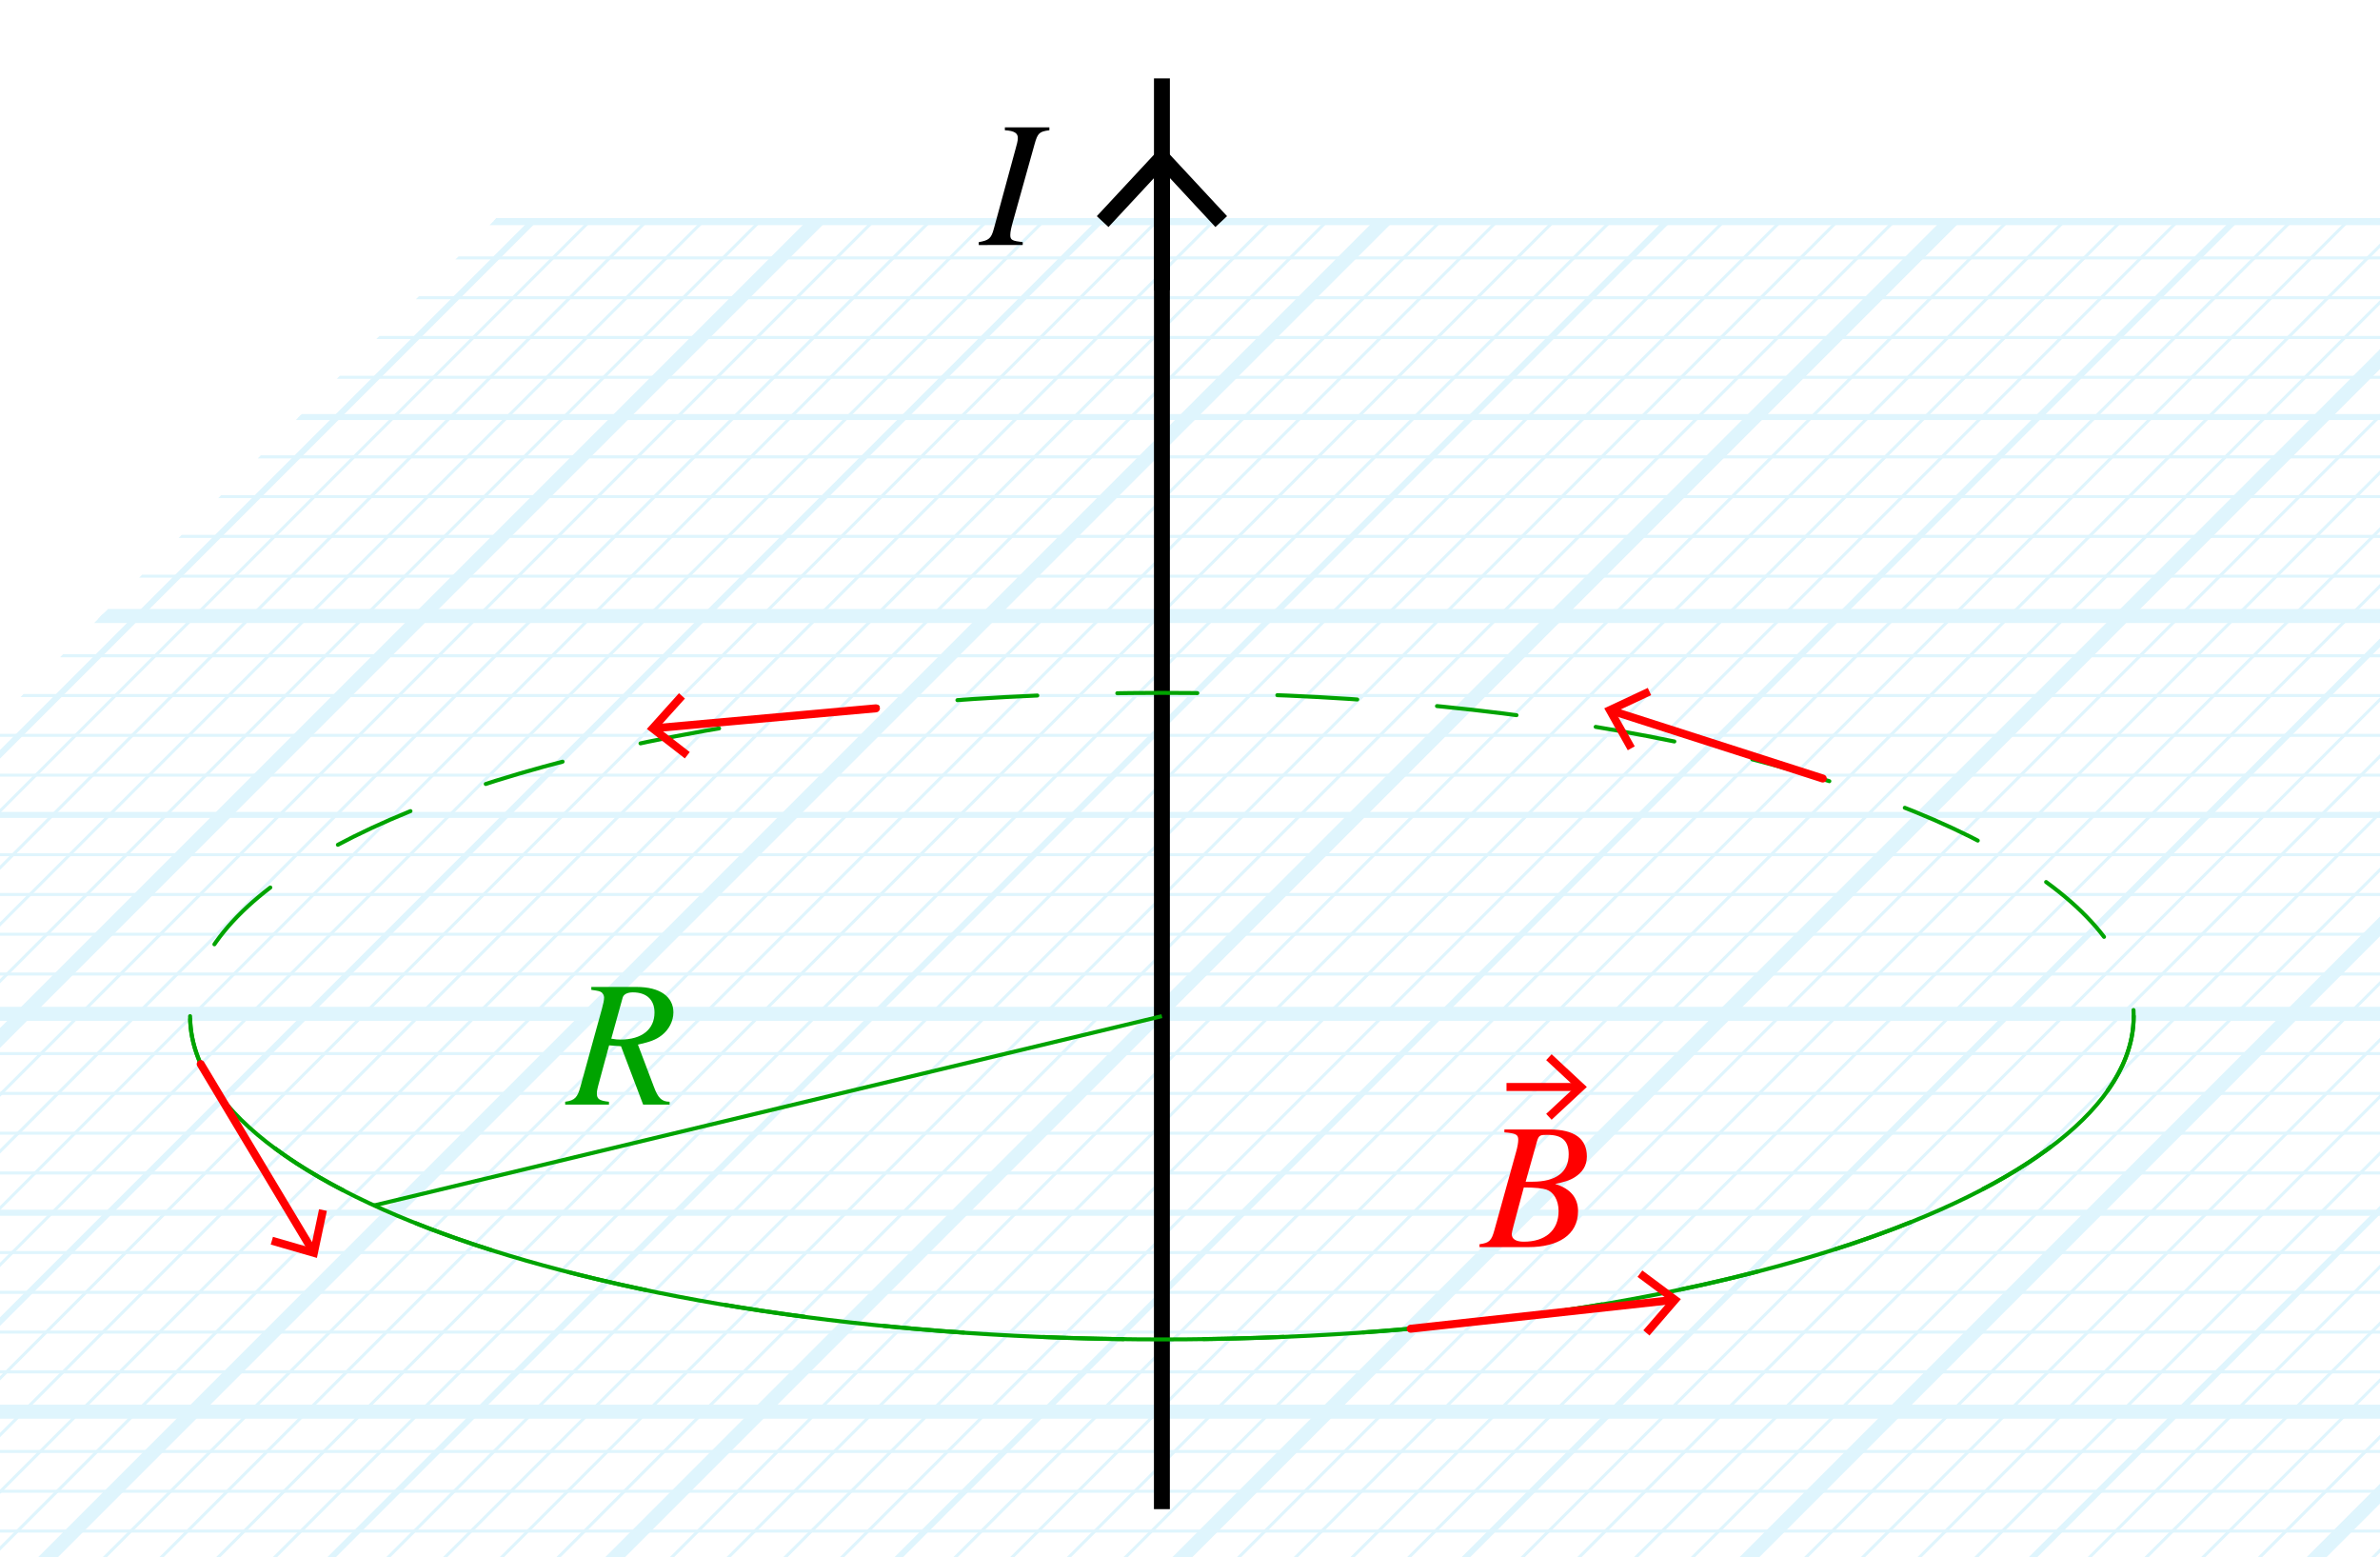<?xml version="1.0" encoding="utf-8"?>
<!-- Generator: Adobe Illustrator 26.0.1, SVG Export Plug-In . SVG Version: 6.00 Build 0)  -->
<svg version="1.1" xmlns="http://www.w3.org/2000/svg" xmlns:xlink="http://www.w3.org/1999/xlink" x="0px" y="0px"
	 viewBox="0 0 118.957 77.798" enable-background="new 0 0 118.957 77.798" xml:space="preserve">
<g id="Graph_paper_slanted" opacity="0.5">
	<g id="Clipped_grid_00000003068028900943026870000011536296927355263674_">
		<defs>
			<polygon id="SVGID_1_" points="84.92,112.674 -76.362,112.674 24.817,10.899 186.098,10.899 			"/>
		</defs>
		<clipPath id="SVGID_00000057838530364020223290000006059912742040496552_">
			<use xlink:href="#SVGID_1_"  overflow="visible"/>
		</clipPath>
		
			<g id="Grid_00000142891597197125820610000009767860333217090727_" opacity="0.25" clip-path="url(#SVGID_00000057838530364020223290000006059912742040496552_)">
			<g id="Horizontal_1_mm_00000151508609497893311650000018408800186222605470_">
				
					<line fill="none" stroke="#00ABEB" stroke-width="0.15" stroke-miterlimit="10" x1="2.087" y1="-6.993" x2="228.928" y2="-6.993"/>
				
					<line fill="none" stroke="#00ABEB" stroke-width="0.15" stroke-miterlimit="10" x1="4.075" y1="-8.981" x2="230.916" y2="-8.981"/>
				
					<line fill="none" stroke="#00ABEB" stroke-width="0.15" stroke-miterlimit="10" x1="-115.201" y1="110.295" x2="111.639" y2="110.295"/>
				
					<line fill="none" stroke="#00ABEB" stroke-width="0.15" stroke-miterlimit="10" x1="-113.213" y1="108.307" x2="113.628" y2="108.307"/>
				
					<line fill="none" stroke="#00ABEB" stroke-width="0.15" stroke-miterlimit="10" x1="-111.226" y1="106.32" x2="115.615" y2="106.32"/>
				
					<line fill="none" stroke="#00ABEB" stroke-width="0.15" stroke-miterlimit="10" x1="-109.238" y1="104.332" x2="117.603" y2="104.332"/>
				
					<line fill="none" stroke="#00ABEB" stroke-width="0.15" stroke-miterlimit="10" x1="-107.249" y1="102.343" x2="119.591" y2="102.343"/>
				
					<line fill="none" stroke="#00ABEB" stroke-width="0.15" stroke-miterlimit="10" x1="-105.262" y1="100.356" x2="121.579" y2="100.356"/>
				
					<line fill="none" stroke="#00ABEB" stroke-width="0.15" stroke-miterlimit="10" x1="-103.274" y1="98.368" x2="123.567" y2="98.368"/>
				
					<line fill="none" stroke="#00ABEB" stroke-width="0.15" stroke-miterlimit="10" x1="-101.286" y1="96.38" x2="125.554" y2="96.38"/>
				
					<line fill="none" stroke="#00ABEB" stroke-width="0.15" stroke-miterlimit="10" x1="-99.298" y1="94.392" x2="127.543" y2="94.392"/>
				
					<line fill="none" stroke="#00ABEB" stroke-width="0.15" stroke-miterlimit="10" x1="-97.31" y1="92.404" x2="129.531" y2="92.404"/>
				
					<line fill="none" stroke="#00ABEB" stroke-width="0.15" stroke-miterlimit="10" x1="-95.322" y1="90.416" x2="131.519" y2="90.416"/>
				
					<line fill="none" stroke="#00ABEB" stroke-width="0.15" stroke-miterlimit="10" x1="-93.334" y1="88.428" x2="133.507" y2="88.428"/>
				
					<line fill="none" stroke="#00ABEB" stroke-width="0.15" stroke-miterlimit="10" x1="-91.346" y1="86.44" x2="135.495" y2="86.44"/>
				
					<line fill="none" stroke="#00ABEB" stroke-width="0.15" stroke-miterlimit="10" x1="-89.358" y1="84.452" x2="137.482" y2="84.452"/>
				
					<line fill="none" stroke="#00ABEB" stroke-width="0.15" stroke-miterlimit="10" x1="-87.37" y1="82.464" x2="139.471" y2="82.464"/>
				
					<line fill="none" stroke="#00ABEB" stroke-width="0.15" stroke-miterlimit="10" x1="-85.382" y1="80.476" x2="141.459" y2="80.476"/>
				
					<line fill="none" stroke="#00ABEB" stroke-width="0.15" stroke-miterlimit="10" x1="-83.395" y1="78.489" x2="143.446" y2="78.489"/>
				
					<line fill="none" stroke="#00ABEB" stroke-width="0.15" stroke-miterlimit="10" x1="-81.406" y1="76.501" x2="145.434" y2="76.501"/>
				
					<line fill="none" stroke="#00ABEB" stroke-width="0.15" stroke-miterlimit="10" x1="-79.418" y1="74.512" x2="147.423" y2="74.512"/>
				
					<line fill="none" stroke="#00ABEB" stroke-width="0.15" stroke-miterlimit="10" x1="-77.431" y1="72.525" x2="149.41" y2="72.525"/>
				
					<line fill="none" stroke="#00ABEB" stroke-width="0.15" stroke-miterlimit="10" x1="-75.443" y1="70.537" x2="151.398" y2="70.537"/>
				
					<line fill="none" stroke="#00ABEB" stroke-width="0.15" stroke-miterlimit="10" x1="-73.454" y1="68.548" x2="153.387" y2="68.548"/>
				
					<line fill="none" stroke="#00ABEB" stroke-width="0.15" stroke-miterlimit="10" x1="-71.467" y1="66.561" x2="155.374" y2="66.561"/>
				
					<line fill="none" stroke="#00ABEB" stroke-width="0.15" stroke-miterlimit="10" x1="-69.478" y1="64.573" x2="157.362" y2="64.573"/>
				
					<line fill="none" stroke="#00ABEB" stroke-width="0.15" stroke-miterlimit="10" x1="-67.491" y1="62.585" x2="159.35" y2="62.585"/>
				
					<line fill="none" stroke="#00ABEB" stroke-width="0.15" stroke-miterlimit="10" x1="-65.503" y1="60.597" x2="161.338" y2="60.597"/>
				
					<line fill="none" stroke="#00ABEB" stroke-width="0.15" stroke-miterlimit="10" x1="-63.515" y1="58.609" x2="163.326" y2="58.609"/>
				
					<line fill="none" stroke="#00ABEB" stroke-width="0.15" stroke-miterlimit="10" x1="-61.527" y1="56.621" x2="165.314" y2="56.621"/>
				
					<line fill="none" stroke="#00ABEB" stroke-width="0.15" stroke-miterlimit="10" x1="-59.539" y1="54.633" x2="167.302" y2="54.633"/>
				
					<line fill="none" stroke="#00ABEB" stroke-width="0.15" stroke-miterlimit="10" x1="-57.551" y1="52.645" x2="169.29" y2="52.645"/>
				
					<line fill="none" stroke="#00ABEB" stroke-width="0.15" stroke-miterlimit="10" x1="-55.563" y1="50.658" x2="171.278" y2="50.658"/>
				
					<line fill="none" stroke="#00ABEB" stroke-width="0.15" stroke-miterlimit="10" x1="-53.575" y1="48.669" x2="173.266" y2="48.669"/>
				
					<line fill="none" stroke="#00ABEB" stroke-width="0.15" stroke-miterlimit="10" x1="-51.587" y1="46.681" x2="175.254" y2="46.681"/>
				
					<line fill="none" stroke="#00ABEB" stroke-width="0.15" stroke-miterlimit="10" x1="-49.6" y1="44.694" x2="177.241" y2="44.694"/>
				
					<line fill="none" stroke="#00ABEB" stroke-width="0.15" stroke-miterlimit="10" x1="-47.611" y1="42.706" x2="179.23" y2="42.706"/>
				
					<line fill="none" stroke="#00ABEB" stroke-width="0.15" stroke-miterlimit="10" x1="-45.623" y1="40.718" x2="181.218" y2="40.718"/>
				
					<line fill="none" stroke="#00ABEB" stroke-width="0.15" stroke-miterlimit="10" x1="-43.636" y1="38.73" x2="183.205" y2="38.73"/>
				
					<line fill="none" stroke="#00ABEB" stroke-width="0.15" stroke-miterlimit="10" x1="-41.648" y1="36.742" x2="185.193" y2="36.742"/>
				
					<line fill="none" stroke="#00ABEB" stroke-width="0.15" stroke-miterlimit="10" x1="-39.659" y1="34.754" x2="187.181" y2="34.754"/>
				
					<line fill="none" stroke="#00ABEB" stroke-width="0.15" stroke-miterlimit="10" x1="-37.672" y1="32.766" x2="189.169" y2="32.766"/>
				
					<line fill="none" stroke="#00ABEB" stroke-width="0.15" stroke-miterlimit="10" x1="-35.683" y1="30.778" x2="191.157" y2="30.778"/>
				
					<line fill="none" stroke="#00ABEB" stroke-width="0.15" stroke-miterlimit="10" x1="-33.696" y1="28.79" x2="193.145" y2="28.79"/>
				
					<line fill="none" stroke="#00ABEB" stroke-width="0.15" stroke-miterlimit="10" x1="-31.708" y1="26.802" x2="195.133" y2="26.802"/>
				
					<line fill="none" stroke="#00ABEB" stroke-width="0.15" stroke-miterlimit="10" x1="-29.72" y1="24.814" x2="197.121" y2="24.814"/>
				
					<line fill="none" stroke="#00ABEB" stroke-width="0.15" stroke-miterlimit="10" x1="-27.732" y1="22.827" x2="199.109" y2="22.827"/>
				
					<line fill="none" stroke="#00ABEB" stroke-width="0.15" stroke-miterlimit="10" x1="-25.744" y1="20.838" x2="201.097" y2="20.838"/>
				
					<line fill="none" stroke="#00ABEB" stroke-width="0.15" stroke-miterlimit="10" x1="-23.756" y1="18.85" x2="203.085" y2="18.85"/>
				
					<line fill="none" stroke="#00ABEB" stroke-width="0.15" stroke-miterlimit="10" x1="-21.768" y1="16.863" x2="205.073" y2="16.863"/>
				
					<line fill="none" stroke="#00ABEB" stroke-width="0.15" stroke-miterlimit="10" x1="-19.78" y1="14.875" x2="207.061" y2="14.875"/>
				
					<line fill="none" stroke="#00ABEB" stroke-width="0.15" stroke-miterlimit="10" x1="-17.792" y1="12.886" x2="209.049" y2="12.886"/>
				
					<line fill="none" stroke="#00ABEB" stroke-width="0.15" stroke-miterlimit="10" x1="-15.804" y1="10.899" x2="211.036" y2="10.899"/>
				
					<line fill="none" stroke="#00ABEB" stroke-width="0.15" stroke-miterlimit="10" x1="-13.816" y1="8.911" x2="213.025" y2="8.911"/>
				
					<line fill="none" stroke="#00ABEB" stroke-width="0.15" stroke-miterlimit="10" x1="-11.828" y1="6.923" x2="215.013" y2="6.923"/>
				<line fill="none" stroke="#00ABEB" stroke-width="0.15" stroke-miterlimit="10" x1="-9.841" y1="4.935" x2="217" y2="4.935"/>
				
					<line fill="none" stroke="#00ABEB" stroke-width="0.15" stroke-miterlimit="10" x1="-7.852" y1="2.947" x2="218.989" y2="2.947"/>
				
					<line fill="none" stroke="#00ABEB" stroke-width="0.15" stroke-miterlimit="10" x1="-5.865" y1="0.959" x2="220.976" y2="0.959"/>
				
					<line fill="none" stroke="#00ABEB" stroke-width="0.15" stroke-miterlimit="10" x1="-3.876" y1="-1.029" x2="222.964" y2="-1.029"/>
				
					<line fill="none" stroke="#00ABEB" stroke-width="0.15" stroke-miterlimit="10" x1="-1.888" y1="-3.017" x2="224.952" y2="-3.017"/>
				
					<line fill="none" stroke="#00ABEB" stroke-width="0.15" stroke-miterlimit="10" x1="0.099" y1="-5.005" x2="226.94" y2="-5.005"/>
			</g>
			<g id="Vertical_1_mm_00000181073523592228201180000012361058669048395659_">
				<g>
					
						<line fill="none" stroke="#00ABEB" stroke-width="0.15" stroke-miterlimit="10" x1="-115.117" y1="110.286" x2="4.203" y2="-9.034"/>
				</g>
				
					<line fill="none" stroke="#00ABEB" stroke-width="0.15" stroke-miterlimit="10" x1="-112.283" y1="110.286" x2="7.037" y2="-9.034"/>
				
					<line fill="none" stroke="#00ABEB" stroke-width="0.15" stroke-miterlimit="10" x1="-109.448" y1="110.286" x2="9.872" y2="-9.034"/>
				
					<line fill="none" stroke="#00ABEB" stroke-width="0.15" stroke-miterlimit="10" x1="-106.613" y1="110.286" x2="12.707" y2="-9.034"/>
				
					<line fill="none" stroke="#00ABEB" stroke-width="0.15" stroke-miterlimit="10" x1="-103.779" y1="110.286" x2="15.541" y2="-9.034"/>
				
					<line fill="none" stroke="#00ABEB" stroke-width="0.15" stroke-miterlimit="10" x1="-100.944" y1="110.286" x2="18.376" y2="-9.034"/>
				
					<line fill="none" stroke="#00ABEB" stroke-width="0.15" stroke-miterlimit="10" x1="-98.109" y1="110.286" x2="21.211" y2="-9.034"/>
				
					<line fill="none" stroke="#00ABEB" stroke-width="0.15" stroke-miterlimit="10" x1="-95.275" y1="110.286" x2="24.045" y2="-9.034"/>
				
					<line fill="none" stroke="#00ABEB" stroke-width="0.15" stroke-miterlimit="10" x1="-92.439" y1="110.286" x2="26.881" y2="-9.034"/>
				
					<line fill="none" stroke="#00ABEB" stroke-width="0.15" stroke-miterlimit="10" x1="-89.605" y1="110.286" x2="29.715" y2="-9.034"/>
				
					<line fill="none" stroke="#00ABEB" stroke-width="0.15" stroke-miterlimit="10" x1="-86.77" y1="110.286" x2="32.55" y2="-9.034"/>
				
					<line fill="none" stroke="#00ABEB" stroke-width="0.15" stroke-miterlimit="10" x1="-83.935" y1="110.286" x2="35.385" y2="-9.034"/>
				
					<line fill="none" stroke="#00ABEB" stroke-width="0.15" stroke-miterlimit="10" x1="-81.101" y1="110.286" x2="38.219" y2="-9.034"/>
				
					<line fill="none" stroke="#00ABEB" stroke-width="0.15" stroke-miterlimit="10" x1="-78.267" y1="110.286" x2="41.053" y2="-9.034"/>
				
					<line fill="none" stroke="#00ABEB" stroke-width="0.15" stroke-miterlimit="10" x1="-75.432" y1="110.286" x2="43.888" y2="-9.034"/>
				
					<line fill="none" stroke="#00ABEB" stroke-width="0.15" stroke-miterlimit="10" x1="-72.598" y1="110.286" x2="46.722" y2="-9.034"/>
				
					<line fill="none" stroke="#00ABEB" stroke-width="0.15" stroke-miterlimit="10" x1="-69.763" y1="110.286" x2="49.557" y2="-9.034"/>
				
					<line fill="none" stroke="#00ABEB" stroke-width="0.15" stroke-miterlimit="10" x1="-66.928" y1="110.286" x2="52.392" y2="-9.034"/>
				
					<line fill="none" stroke="#00ABEB" stroke-width="0.15" stroke-miterlimit="10" x1="-64.094" y1="110.286" x2="55.226" y2="-9.034"/>
				
					<line fill="none" stroke="#00ABEB" stroke-width="0.15" stroke-miterlimit="10" x1="-61.259" y1="110.286" x2="58.061" y2="-9.034"/>
				
					<line fill="none" stroke="#00ABEB" stroke-width="0.15" stroke-miterlimit="10" x1="-58.424" y1="110.286" x2="60.896" y2="-9.034"/>
				
					<line fill="none" stroke="#00ABEB" stroke-width="0.15" stroke-miterlimit="10" x1="-55.59" y1="110.286" x2="63.73" y2="-9.034"/>
				
					<line fill="none" stroke="#00ABEB" stroke-width="0.15" stroke-miterlimit="10" x1="-52.755" y1="110.286" x2="66.565" y2="-9.034"/>
				
					<line fill="none" stroke="#00ABEB" stroke-width="0.15" stroke-miterlimit="10" x1="-49.92" y1="110.286" x2="69.4" y2="-9.034"/>
				
					<line fill="none" stroke="#00ABEB" stroke-width="0.15" stroke-miterlimit="10" x1="-47.085" y1="110.286" x2="72.235" y2="-9.034"/>
				
					<line fill="none" stroke="#00ABEB" stroke-width="0.15" stroke-miterlimit="10" x1="-44.25" y1="110.286" x2="75.07" y2="-9.034"/>
				
					<line fill="none" stroke="#00ABEB" stroke-width="0.15" stroke-miterlimit="10" x1="-41.416" y1="110.286" x2="77.904" y2="-9.034"/>
				
					<line fill="none" stroke="#00ABEB" stroke-width="0.15" stroke-miterlimit="10" x1="-38.581" y1="110.286" x2="80.739" y2="-9.034"/>
				
					<line fill="none" stroke="#00ABEB" stroke-width="0.15" stroke-miterlimit="10" x1="-35.746" y1="110.286" x2="83.574" y2="-9.034"/>
				
					<line fill="none" stroke="#00ABEB" stroke-width="0.15" stroke-miterlimit="10" x1="-32.913" y1="110.286" x2="86.407" y2="-9.034"/>
				
					<line fill="none" stroke="#00ABEB" stroke-width="0.15" stroke-miterlimit="10" x1="-30.078" y1="110.286" x2="89.242" y2="-9.034"/>
				
					<line fill="none" stroke="#00ABEB" stroke-width="0.15" stroke-miterlimit="10" x1="-27.243" y1="110.286" x2="92.077" y2="-9.034"/>
				
					<line fill="none" stroke="#00ABEB" stroke-width="0.15" stroke-miterlimit="10" x1="-24.409" y1="110.286" x2="94.911" y2="-9.034"/>
				
					<line fill="none" stroke="#00ABEB" stroke-width="0.15" stroke-miterlimit="10" x1="-21.574" y1="110.286" x2="97.746" y2="-9.034"/>
				
					<line fill="none" stroke="#00ABEB" stroke-width="0.15" stroke-miterlimit="10" x1="-18.739" y1="110.286" x2="100.581" y2="-9.034"/>
				
					<line fill="none" stroke="#00ABEB" stroke-width="0.15" stroke-miterlimit="10" x1="-15.905" y1="110.286" x2="103.415" y2="-9.034"/>
				
					<line fill="none" stroke="#00ABEB" stroke-width="0.15" stroke-miterlimit="10" x1="-13.07" y1="110.286" x2="106.25" y2="-9.034"/>
				
					<line fill="none" stroke="#00ABEB" stroke-width="0.15" stroke-miterlimit="10" x1="-10.235" y1="110.286" x2="109.085" y2="-9.034"/>
				
					<line fill="none" stroke="#00ABEB" stroke-width="0.15" stroke-miterlimit="10" x1="-7.401" y1="110.286" x2="111.919" y2="-9.034"/>
				
					<line fill="none" stroke="#00ABEB" stroke-width="0.15" stroke-miterlimit="10" x1="-4.566" y1="110.286" x2="114.754" y2="-9.034"/>
				
					<line fill="none" stroke="#00ABEB" stroke-width="0.15" stroke-miterlimit="10" x1="-1.732" y1="110.286" x2="117.588" y2="-9.034"/>
				
					<line fill="none" stroke="#00ABEB" stroke-width="0.15" stroke-miterlimit="10" x1="1.104" y1="110.286" x2="120.424" y2="-9.034"/>
				
					<line fill="none" stroke="#00ABEB" stroke-width="0.15" stroke-miterlimit="10" x1="3.939" y1="110.286" x2="123.259" y2="-9.034"/>
				
					<line fill="none" stroke="#00ABEB" stroke-width="0.15" stroke-miterlimit="10" x1="6.773" y1="110.286" x2="126.093" y2="-9.034"/>
				
					<line fill="none" stroke="#00ABEB" stroke-width="0.15" stroke-miterlimit="10" x1="9.608" y1="110.286" x2="128.928" y2="-9.034"/>
				
					<line fill="none" stroke="#00ABEB" stroke-width="0.15" stroke-miterlimit="10" x1="12.442" y1="110.286" x2="131.762" y2="-9.034"/>
				
					<line fill="none" stroke="#00ABEB" stroke-width="0.15" stroke-miterlimit="10" x1="15.276" y1="110.286" x2="134.596" y2="-9.034"/>
				
					<line fill="none" stroke="#00ABEB" stroke-width="0.15" stroke-miterlimit="10" x1="18.111" y1="110.286" x2="137.431" y2="-9.034"/>
				
					<line fill="none" stroke="#00ABEB" stroke-width="0.15" stroke-miterlimit="10" x1="20.946" y1="110.286" x2="140.266" y2="-9.034"/>
				
					<line fill="none" stroke="#00ABEB" stroke-width="0.15" stroke-miterlimit="10" x1="23.78" y1="110.286" x2="143.1" y2="-9.034"/>
				
					<line fill="none" stroke="#00ABEB" stroke-width="0.15" stroke-miterlimit="10" x1="26.615" y1="110.286" x2="145.935" y2="-9.034"/>
				
					<line fill="none" stroke="#00ABEB" stroke-width="0.15" stroke-miterlimit="10" x1="29.45" y1="110.286" x2="148.77" y2="-9.034"/>
				
					<line fill="none" stroke="#00ABEB" stroke-width="0.15" stroke-miterlimit="10" x1="32.284" y1="110.286" x2="151.604" y2="-9.034"/>
				
					<line fill="none" stroke="#00ABEB" stroke-width="0.15" stroke-miterlimit="10" x1="35.119" y1="110.286" x2="154.439" y2="-9.034"/>
				
					<line fill="none" stroke="#00ABEB" stroke-width="0.15" stroke-miterlimit="10" x1="37.954" y1="110.286" x2="157.274" y2="-9.034"/>
				
					<line fill="none" stroke="#00ABEB" stroke-width="0.15" stroke-miterlimit="10" x1="40.788" y1="110.286" x2="160.108" y2="-9.034"/>
				
					<line fill="none" stroke="#00ABEB" stroke-width="0.15" stroke-miterlimit="10" x1="43.624" y1="110.286" x2="162.944" y2="-9.034"/>
				
					<line fill="none" stroke="#00ABEB" stroke-width="0.15" stroke-miterlimit="10" x1="46.458" y1="110.286" x2="165.778" y2="-9.034"/>
				
					<line fill="none" stroke="#00ABEB" stroke-width="0.15" stroke-miterlimit="10" x1="49.293" y1="110.286" x2="168.613" y2="-9.034"/>
				
					<line fill="none" stroke="#00ABEB" stroke-width="0.15" stroke-miterlimit="10" x1="52.128" y1="110.286" x2="171.448" y2="-9.034"/>
				
					<line fill="none" stroke="#00ABEB" stroke-width="0.15" stroke-miterlimit="10" x1="54.962" y1="110.286" x2="174.282" y2="-9.034"/>
				
					<line fill="none" stroke="#00ABEB" stroke-width="0.15" stroke-miterlimit="10" x1="57.796" y1="110.286" x2="177.116" y2="-9.034"/>
				
					<line fill="none" stroke="#00ABEB" stroke-width="0.15" stroke-miterlimit="10" x1="60.631" y1="110.286" x2="179.951" y2="-9.034"/>
				
					<line fill="none" stroke="#00ABEB" stroke-width="0.15" stroke-miterlimit="10" x1="63.465" y1="110.286" x2="182.785" y2="-9.034"/>
				
					<line fill="none" stroke="#00ABEB" stroke-width="0.15" stroke-miterlimit="10" x1="66.3" y1="110.286" x2="185.62" y2="-9.034"/>
				
					<line fill="none" stroke="#00ABEB" stroke-width="0.15" stroke-miterlimit="10" x1="69.135" y1="110.286" x2="188.455" y2="-9.034"/>
				
					<line fill="none" stroke="#00ABEB" stroke-width="0.15" stroke-miterlimit="10" x1="71.969" y1="110.286" x2="191.289" y2="-9.034"/>
				
					<line fill="none" stroke="#00ABEB" stroke-width="0.15" stroke-miterlimit="10" x1="74.804" y1="110.286" x2="194.124" y2="-9.034"/>
				
					<line fill="none" stroke="#00ABEB" stroke-width="0.15" stroke-miterlimit="10" x1="77.639" y1="110.286" x2="196.959" y2="-9.034"/>
				
					<line fill="none" stroke="#00ABEB" stroke-width="0.15" stroke-miterlimit="10" x1="80.473" y1="110.286" x2="199.793" y2="-9.034"/>
				
					<line fill="none" stroke="#00ABEB" stroke-width="0.15" stroke-miterlimit="10" x1="83.308" y1="110.286" x2="202.628" y2="-9.034"/>
				
					<line fill="none" stroke="#00ABEB" stroke-width="0.15" stroke-miterlimit="10" x1="86.143" y1="110.286" x2="205.463" y2="-9.034"/>
				
					<line fill="none" stroke="#00ABEB" stroke-width="0.15" stroke-miterlimit="10" x1="88.978" y1="110.286" x2="208.298" y2="-9.034"/>
				
					<line fill="none" stroke="#00ABEB" stroke-width="0.15" stroke-miterlimit="10" x1="91.813" y1="110.286" x2="211.133" y2="-9.034"/>
				
					<line fill="none" stroke="#00ABEB" stroke-width="0.15" stroke-miterlimit="10" x1="94.647" y1="110.286" x2="213.967" y2="-9.034"/>
				
					<line fill="none" stroke="#00ABEB" stroke-width="0.15" stroke-miterlimit="10" x1="97.482" y1="110.286" x2="216.802" y2="-9.034"/>
				
					<line fill="none" stroke="#00ABEB" stroke-width="0.15" stroke-miterlimit="10" x1="100.317" y1="110.286" x2="219.637" y2="-9.034"/>
				
					<line fill="none" stroke="#00ABEB" stroke-width="0.15" stroke-miterlimit="10" x1="103.15" y1="110.286" x2="222.47" y2="-9.034"/>
				
					<line fill="none" stroke="#00ABEB" stroke-width="0.15" stroke-miterlimit="10" x1="105.985" y1="110.286" x2="225.305" y2="-9.034"/>
				
					<line fill="none" stroke="#00ABEB" stroke-width="0.15" stroke-miterlimit="10" x1="108.82" y1="110.286" x2="228.14" y2="-9.034"/>
				
					<line fill="none" stroke="#00ABEB" stroke-width="0.15" stroke-miterlimit="10" x1="111.654" y1="110.286" x2="230.974" y2="-9.034"/>
			</g>
			<g id="Horizontal_5_mm_00000011735556503592991880000008134099091165005186_">
				
					<line fill="none" stroke="#00ABEB" stroke-width="0.3" stroke-miterlimit="10" x1="-115.476" y1="110.295" x2="111.639" y2="110.295"/>
				
					<line fill="none" stroke="#00ABEB" stroke-width="0.3" stroke-miterlimit="10" x1="-105.537" y1="100.356" x2="121.579" y2="100.356"/>
				
					<line fill="none" stroke="#00ABEB" stroke-width="0.3" stroke-miterlimit="10" x1="-95.597" y1="90.416" x2="131.519" y2="90.416"/>
				
					<line fill="none" stroke="#00ABEB" stroke-width="0.3" stroke-miterlimit="10" x1="-85.657" y1="80.476" x2="141.459" y2="80.476"/>
				
					<line fill="none" stroke="#00ABEB" stroke-width="0.3" stroke-miterlimit="10" x1="-75.717" y1="70.537" x2="151.398" y2="70.537"/>
				
					<line fill="none" stroke="#00ABEB" stroke-width="0.3" stroke-miterlimit="10" x1="-65.778" y1="60.597" x2="161.338" y2="60.597"/>
				
					<line fill="none" stroke="#00ABEB" stroke-width="0.3" stroke-miterlimit="10" x1="-55.838" y1="50.658" x2="171.278" y2="50.658"/>
				
					<line fill="none" stroke="#00ABEB" stroke-width="0.3" stroke-miterlimit="10" x1="-45.898" y1="40.718" x2="181.218" y2="40.718"/>
				
					<line fill="none" stroke="#00ABEB" stroke-width="0.3" stroke-miterlimit="10" x1="-35.958" y1="30.778" x2="191.157" y2="30.778"/>
				
					<line fill="none" stroke="#00ABEB" stroke-width="0.3" stroke-miterlimit="10" x1="-26.019" y1="20.838" x2="201.097" y2="20.838"/>
				
					<line fill="none" stroke="#00ABEB" stroke-width="0.3" stroke-miterlimit="10" x1="-16.079" y1="10.899" x2="211.036" y2="10.899"/>
			</g>
			<g id="Vertical_5_mm_00000064346364918789686960000003233481195482251947_">
				
					<line fill="none" stroke="#00ABEB" stroke-width="0.3" stroke-miterlimit="10" x1="-115.117" y1="110.286" x2="4.396" y2="-9.226"/>
				
					<line fill="none" stroke="#00ABEB" stroke-width="0.3" stroke-miterlimit="10" x1="-100.944" y1="110.286" x2="18.569" y2="-9.226"/>
				
					<line fill="none" stroke="#00ABEB" stroke-width="0.3" stroke-miterlimit="10" x1="-86.77" y1="110.286" x2="32.742" y2="-9.226"/>
				
					<line fill="none" stroke="#00ABEB" stroke-width="0.3" stroke-miterlimit="10" x1="-72.598" y1="110.286" x2="46.915" y2="-9.226"/>
				
					<line fill="none" stroke="#00ABEB" stroke-width="0.3" stroke-miterlimit="10" x1="-58.424" y1="110.286" x2="61.089" y2="-9.226"/>
				
					<line fill="none" stroke="#00ABEB" stroke-width="0.3" stroke-miterlimit="10" x1="-44.25" y1="110.286" x2="75.262" y2="-9.226"/>
				
					<line fill="none" stroke="#00ABEB" stroke-width="0.3" stroke-miterlimit="10" x1="-30.078" y1="110.286" x2="89.435" y2="-9.226"/>
				
					<line fill="none" stroke="#00ABEB" stroke-width="0.3" stroke-miterlimit="10" x1="-15.905" y1="110.286" x2="103.608" y2="-9.226"/>
				
					<line fill="none" stroke="#00ABEB" stroke-width="0.3" stroke-miterlimit="10" x1="-1.732" y1="110.286" x2="117.781" y2="-9.226"/>
				
					<line fill="none" stroke="#00ABEB" stroke-width="0.3" stroke-miterlimit="10" x1="12.442" y1="110.286" x2="131.955" y2="-9.226"/>
				
					<line fill="none" stroke="#00ABEB" stroke-width="0.3" stroke-miterlimit="10" x1="26.615" y1="110.286" x2="146.128" y2="-9.226"/>
				
					<line fill="none" stroke="#00ABEB" stroke-width="0.3" stroke-miterlimit="10" x1="40.788" y1="110.286" x2="160.301" y2="-9.226"/>
				
					<line fill="none" stroke="#00ABEB" stroke-width="0.3" stroke-miterlimit="10" x1="54.962" y1="110.286" x2="174.474" y2="-9.226"/>
				
					<line fill="none" stroke="#00ABEB" stroke-width="0.3" stroke-miterlimit="10" x1="69.135" y1="110.286" x2="188.648" y2="-9.226"/>
				
					<line fill="none" stroke="#00ABEB" stroke-width="0.3" stroke-miterlimit="10" x1="83.308" y1="110.286" x2="202.821" y2="-9.226"/>
				
					<line fill="none" stroke="#00ABEB" stroke-width="0.3" stroke-miterlimit="10" x1="97.482" y1="110.286" x2="216.994" y2="-9.226"/>
				
					<line fill="none" stroke="#00ABEB" stroke-width="0.3" stroke-miterlimit="10" x1="111.654" y1="110.286" x2="231.167" y2="-9.226"/>
			</g>
			<g id="Horizontal_10_mm_00000163045836177147705350000008480455355013810362_">
				
					<line id="_x31_9_00000057116790517712807720000015084113881736219806_" fill="none" stroke="#00ABEB" stroke-width="0.7" stroke-miterlimit="10" x1="-115.476" y1="110.295" x2="111.639" y2="110.295"/>
				
					<line id="_x32_0_00000024685878617286333290000013167547815532084100_" fill="none" stroke="#00ABEB" stroke-width="0.7" stroke-miterlimit="10" x1="-95.597" y1="90.416" x2="131.519" y2="90.416"/>
				
					<line id="_x32_1_00000138564813020868535020000012777939180148238773_" fill="none" stroke="#00ABEB" stroke-width="0.7" stroke-miterlimit="10" x1="-75.717" y1="70.537" x2="151.398" y2="70.537"/>
				
					<line id="_x32_2_00000052807586205252870140000014502512662559454639_" fill="none" stroke="#00ABEB" stroke-width="0.7" stroke-miterlimit="10" x1="-55.838" y1="50.658" x2="171.278" y2="50.658"/>
				
					<line id="_x32_3_00000051376893246677475670000009295515732899575694_" fill="none" stroke="#00ABEB" stroke-width="0.7" stroke-miterlimit="10" x1="-35.958" y1="30.778" x2="191.157" y2="30.778"/>
				
					<line id="_x32_4_00000099657911357833521510000007853591198542098087_" fill="none" stroke="#00ABEB" stroke-width="0.7" stroke-miterlimit="10" x1="-16.079" y1="10.899" x2="211.036" y2="10.899"/>
				
					<line id="_x32_5_00000155127691660191171140000008292164438978366870_" fill="none" stroke="#00ABEB" stroke-width="0.7" stroke-miterlimit="10" x1="3.801" y1="-8.981" x2="230.916" y2="-8.981"/>
			</g>
			<g id="Vertical_10_mm_00000134969164297783457920000010833503864539426239_">
				
					<line id="_x30__00000151539528360119995570000005083818057555393183_" fill="none" stroke="#00ABEB" stroke-width="0.7" stroke-miterlimit="10" x1="-115.117" y1="110.286" x2="4.396" y2="-9.226"/>
				
					<line id="_x31__00000021823889366233599640000011971139016478256513_" fill="none" stroke="#00ABEB" stroke-width="0.7" stroke-miterlimit="10" x1="-86.77" y1="110.286" x2="32.742" y2="-9.226"/>
				
					<line id="_x32__00000071550223824624162640000006130814236846722696_" fill="none" stroke="#00ABEB" stroke-width="0.7" stroke-miterlimit="10" x1="-58.424" y1="110.286" x2="61.089" y2="-9.226"/>
				
					<line id="_x33__00000042015976804734918030000005045165563697445304_" fill="none" stroke="#00ABEB" stroke-width="0.7" stroke-miterlimit="10" x1="-30.078" y1="110.286" x2="89.435" y2="-9.226"/>
				
					<line id="_x34__00000081637789328126233800000002486991317463304126_" fill="none" stroke="#00ABEB" stroke-width="0.7" stroke-miterlimit="10" x1="-1.732" y1="110.286" x2="117.781" y2="-9.226"/>
				
					<line id="_x35__00000051353690731882489090000004794744233340785543_" fill="none" stroke="#00ABEB" stroke-width="0.7" stroke-miterlimit="10" x1="26.615" y1="110.286" x2="146.128" y2="-9.226"/>
				
					<line id="_x36__00000011745311307505536660000010485558803267122343_" fill="none" stroke="#00ABEB" stroke-width="0.7" stroke-miterlimit="10" x1="54.962" y1="110.286" x2="174.474" y2="-9.226"/>
				
					<line id="_x37__00000045602144989735358580000003937589459941247142_" fill="none" stroke="#00ABEB" stroke-width="0.7" stroke-miterlimit="10" x1="83.308" y1="110.286" x2="202.821" y2="-9.226"/>
				
					<line id="_x38__00000047029857857898873560000014194396358708286345_" fill="none" stroke="#00ABEB" stroke-width="0.7" stroke-miterlimit="10" x1="111.654" y1="110.286" x2="231.167" y2="-9.226"/>
			</g>
		</g>
	</g>
</g>
<g id="Axis" display="none">
	<g id="lines" display="inline">
		<g>
			<g>
				
					<line fill="none" stroke="#000000" stroke-width="0.5" stroke-miterlimit="10" x1="57.901" y1="50.648" x2="57.901" y2="13.439"/>
				<g>
					<polygon points="59.753,14.843 57.901,14.057 56.05,14.843 57.901,10.454 					"/>
				</g>
			</g>
		</g>
		<g>
			<g>
				
					<line fill="none" stroke="#000000" stroke-width="0.5" stroke-miterlimit="10" x1="57.901" y1="50.648" x2="96.107" y2="50.648"/>
				<g>
					<polygon points="94.703,52.499 95.489,50.648 94.703,48.796 99.092,50.648 					"/>
				</g>
			</g>
		</g>
		<g>
			<g>
				
					<line fill="none" stroke="#000000" stroke-width="0.5" stroke-miterlimit="10" x1="57.901" y1="50.648" x2="33.195" y2="75.354"/>
				<g>
					<polygon points="32.879,73.052 33.632,74.917 35.497,75.67 31.084,77.465 					"/>
				</g>
			</g>
		</g>
	</g>
	<g id="names" display="inline">
		<g>
			<path d="M96.888,56.05c0.51-0.846,0.732-1.277,0.732-1.542c0-0.084-0.042-0.12-0.156-0.192c-0.12-0.078-0.156-0.138-0.156-0.234
				c0-0.132,0.102-0.222,0.24-0.222c0.18,0,0.312,0.15,0.312,0.33c0,0.342-0.288,1.001-0.786,1.829
				c-0.624,1.032-1.265,1.721-1.607,1.721c-0.18,0-0.306-0.102-0.306-0.258c0-0.132,0.102-0.24,0.234-0.24
				c0.21,0,0.21,0.167,0.366,0.167c0.078,0,0.15-0.048,0.288-0.198c0.108-0.114,0.378-0.468,0.426-0.545
				c0.036-0.072,0.06-0.144,0.06-0.21c0-0.24-0.33-1.583-0.492-1.991c-0.114-0.293-0.222-0.384-0.462-0.384
				c-0.066,0-0.12,0.006-0.186,0.024v-0.102c0.066-0.012,0.132-0.024,0.192-0.036c0.12-0.024,0.318-0.06,0.642-0.108h0.024
				c0.09,0,0.408,0.996,0.51,1.529L96.888,56.05z"/>
		</g>
		<g>
			<path d="M53.035,12.696c0.348,0.078,0.479,0.144,0.719,0.498c0.156,0.228,0.27,0.3,0.42,0.3c0.096,0,0.162-0.036,0.162-0.09
				c0-0.024-0.012-0.054-0.03-0.09c-0.036-0.072-0.048-0.12-0.048-0.167c0.006-0.102,0.102-0.204,0.198-0.204
				c0.126,0,0.21,0.09,0.21,0.222c0,0.24-0.222,0.456-0.558,0.456c-0.174,0-0.378-0.078-0.678-0.264
				c-0.282-0.174-0.474-0.251-0.629-0.251c-0.096,0-0.174,0.03-0.27,0.108l-0.054-0.054l1.859-2.231H53.52
				c-0.312,0-0.426,0.054-0.545,0.36l-0.096-0.024l0.192-0.695h1.697v0.066L53.035,12.696z"/>
		</g>
		<g>
			<path d="M29.595,73.472c0.419-0.642,0.642-0.857,0.905-0.857c0.144,0,0.246,0.09,0.246,0.222c0,0.126-0.084,0.216-0.204,0.216
				c-0.114,0-0.168-0.102-0.312-0.102c-0.108,0-0.324,0.264-0.588,0.726c0,0.042,0.012,0.126,0.048,0.27l0.192,0.804
				c0.042,0.168,0.096,0.246,0.18,0.246c0.078,0,0.144-0.06,0.282-0.24c0.054-0.072,0.078-0.108,0.126-0.168l0.09,0.054
				c-0.348,0.54-0.504,0.684-0.731,0.684c-0.192,0-0.282-0.108-0.354-0.408l-0.174-0.714l-0.528,0.714
				c-0.264,0.354-0.384,0.408-0.57,0.408c-0.186,0-0.3-0.096-0.3-0.252c0-0.12,0.084-0.216,0.204-0.216
				c0.054,0,0.114,0.024,0.192,0.066c0.06,0.036,0.12,0.054,0.156,0.054c0.066,0,0.18-0.114,0.306-0.294l0.492-0.696l-0.168-0.743
				c-0.084-0.36-0.126-0.408-0.276-0.408c-0.048,0-0.12,0.012-0.234,0.042l-0.108,0.03l-0.018-0.096l0.066-0.024
				c0.366-0.132,0.564-0.174,0.702-0.174c0.15,0,0.222,0.108,0.306,0.516L29.595,73.472z"/>
		</g>
	</g>
</g>
<g id="Layer_5">
	<g>
		<g>
			
				<line fill="none" stroke="#000000" stroke-width="0.796" stroke-miterlimit="10" stroke-dasharray="6.335" x1="58.076" y1="14.498" x2="58.076" y2="8.163"/>
			<g>
				<polygon points="61.331,10.801 60.748,11.344 58.077,8.469 55.404,11.344 54.821,10.801 58.077,7.3 				"/>
			</g>
		</g>
	</g>
	
		<line fill="none" stroke="#000000" stroke-width="0.796" stroke-miterlimit="10" x1="58.074" y1="75.405" x2="58.076" y2="3.919"/>
	<line fill="none" stroke="#00A300" stroke-width="0.2" stroke-miterlimit="10" x1="58.074" y1="50.773" x2="18.697" y2="60.231"/>
	<g>
		<path fill="#00A300" d="M31.822,49.315c1.188,0,1.836,0.504,1.836,1.27c0,0.432-0.225,0.873-0.594,1.152
			c-0.279,0.216-0.576,0.324-1.179,0.459l0.801,2.116c0.198,0.531,0.378,0.738,0.783,0.738v0.144h-1.323l-1.107-2.917l-0.594-0.045
			l-0.495,1.828c-0.099,0.351-0.117,0.477-0.117,0.567c0,0.271,0.09,0.369,0.604,0.423v0.144h-2.188V55.05
			c0.495-0.063,0.621-0.234,0.766-0.765l1.071-3.88c0.063-0.243,0.108-0.414,0.108-0.567c0-0.099-0.063-0.207-0.126-0.252
			c-0.099-0.063-0.135-0.072-0.513-0.126v-0.144H31.822z M30.553,51.899c0.225,0.036,0.297,0.045,0.459,0.045
			c1.071,0,1.701-0.513,1.701-1.351c0-0.621-0.378-1.008-1.08-1.008c-0.279,0-0.468,0.099-0.513,0.271L30.553,51.899z"/>
	</g>
	
		<ellipse fill="none" stroke="#00A300" stroke-width="0.2" stroke-linecap="round" stroke-linejoin="round" stroke-miterlimit="10" stroke-dasharray="4" cx="58.074" cy="50.773" rx="48.572" ry="16.153"/>
	<path fill="none" stroke="#00A300" stroke-width="0.2" stroke-linecap="round" stroke-linejoin="round" stroke-miterlimit="10" d="
		M106.646,50.773c0,8.921-21.747,16.153-48.572,16.153S9.501,59.695,9.501,50.773"/>
	<g>
		<path d="M52.449,6.509c-0.504,0.063-0.585,0.144-0.738,0.693l-1.08,3.862c-0.081,0.288-0.135,0.504-0.135,0.684
			c0,0.252,0.108,0.288,0.621,0.351v0.144H48.92v-0.144c0.496-0.09,0.622-0.171,0.756-0.675l1.081-3.97
			c0.063-0.225,0.117-0.414,0.117-0.558c0-0.225-0.144-0.36-0.648-0.387V6.364h2.224V6.509z"/>
	</g>
	<g>
		<path fill="#FF0000" d="M77.442,56.435c1.251,0,1.873,0.459,1.873,1.351c0,0.486-0.252,0.801-0.576,1.017
			c-0.279,0.189-0.612,0.27-0.999,0.351v0.009c0.774,0.234,1.134,0.711,1.134,1.35c0,1.207-1.018,1.801-2.476,1.801h-2.449V62.17
			c0.496-0.072,0.594-0.162,0.748-0.72l1.089-3.925c0.063-0.225,0.099-0.441,0.099-0.576c0-0.261-0.126-0.324-0.693-0.369v-0.144
			H77.442z M75.875,60.405c-0.18,0.684-0.315,1.144-0.315,1.26c0,0.252,0.225,0.378,0.603,0.378c1.035,0,1.738-0.531,1.738-1.531
			c0-0.558-0.261-0.954-0.604-1.071c-0.18-0.063-0.567-0.108-1.134-0.108L75.875,60.405z M76.596,59.046
			c1.179,0,1.81-0.477,1.81-1.368c0-0.667-0.324-0.973-1.053-0.973c-0.351,0-0.441,0-0.531,0.324l-0.567,2.017H76.596z"/>
	</g>
	<g>
		<g>
			
				<line fill="none" stroke="#FF0000" stroke-width="0.4" stroke-miterlimit="10" stroke-dasharray="12,12" x1="75.298" y1="54.313" x2="78.879" y2="54.313"/>
			<g>
				<polygon fill="#FF0000" points="77.553,55.949 77.281,55.656 78.725,54.313 77.281,52.97 77.553,52.677 79.313,54.313 				"/>
			</g>
		</g>
	</g>
	<g>
		<g>
			
				<line fill="none" stroke="#FF0000" stroke-width="0.4" stroke-linecap="round" stroke-linejoin="round" x1="70.509" y1="66.392" x2="83.581" y2="64.961"/>
			<g>
				<polygon fill="#FF0000" points="82.442,66.732 82.138,66.47 83.428,64.978 81.846,63.801 82.086,63.48 84.012,64.914 				"/>
			</g>
		</g>
	</g>
	<g>
		<g>
			
				<line fill="none" stroke="#FF0000" stroke-width="0.4" stroke-linecap="round" stroke-linejoin="round" x1="10.032" y1="53.169" x2="15.617" y2="62.481"/>
			<g>
				<polygon fill="#FF0000" points="13.532,62.186 13.643,61.801 15.538,62.349 15.946,60.42 16.338,60.503 15.84,62.853 				"/>
			</g>
		</g>
	</g>
	<g>
		<g>
			
				<line fill="none" stroke="#FF0000" stroke-width="0.4" stroke-linecap="round" stroke-linejoin="round" x1="43.78" y1="35.393" x2="32.763" y2="36.384"/>
			<g>
				<polygon fill="#FF0000" points="33.937,34.636 34.235,34.904 32.916,36.37 34.476,37.578 34.23,37.895 32.331,36.423 				"/>
			</g>
		</g>
	</g>
	<g>
		<g>
			
				<line fill="none" stroke="#FF0000" stroke-width="0.4" stroke-linecap="round" stroke-linejoin="round" x1="91.105" y1="38.899" x2="80.597" y2="35.525"/>
			<g>
				<polygon fill="#FF0000" points="82.359,34.372 82.529,34.735 80.743,35.571 81.708,37.292 81.359,37.487 80.184,35.392 				"/>
			</g>
		</g>
	</g>
</g>
<g id="Layer_4" display="none">
	<g display="inline">
		<g>
			
				<line fill="none" stroke="#0000FF" stroke-width="0.4" stroke-miterlimit="10" stroke-dasharray="3.992" x1="58.077" y1="26.616" x2="58.077" y2="22.624"/>
			<g>
				<rect x="56.777" y="26.416" fill="#0000FF" width="2.6" height="0.4"/>
			</g>
			<g>
				<rect x="56.777" y="22.424" fill="#0000FF" width="2.6" height="0.4"/>
			</g>
		</g>
	</g>
	<g display="inline">
		<path fill="#0000FF" d="M66.398,21.088l-0.328,1.215l-0.503,1.751c-0.26,0.912-0.545,1.839-0.545,1.967
			c0,0.096,0.042,0.16,0.151,0.16c0.143,0,0.235-0.072,0.688-0.568l0.101,0.08c-0.411,0.584-0.814,0.912-1.234,0.912
			c-0.218,0-0.344-0.144-0.344-0.36c0-0.184,0.017-0.312,0.109-0.711c-0.495,0.792-0.923,1.055-1.494,1.055
			c-0.545,0-0.898-0.328-0.898-0.936c0-1.295,1.359-2.678,2.451-2.678c0.352,0,0.495,0.152,0.545,0.463h0.008l0.377-1.303
			c0.126-0.424,0.118-0.456,0.118-0.567c0-0.168-0.076-0.192-0.537-0.208v-0.136c0.537-0.048,0.839-0.096,1.284-0.184L66.398,21.088
			z M64.568,23.158c-0.235,0-0.529,0.136-0.764,0.368c-0.554,0.56-0.974,1.432-0.974,2.095c0,0.368,0.193,0.583,0.487,0.583
			c0.772,0,1.645-1.375,1.645-2.59C64.963,23.326,64.761,23.158,64.568,23.158z"/>
		<path fill="#0000FF" d="M67.226,25.757c-0.042,0.144-0.067,0.28-0.067,0.344c0,0.096,0.059,0.144,0.143,0.144
			c0.126,0,0.319-0.128,0.562-0.456l0.21-0.28l0.117,0.08c-0.503,0.76-0.814,1-1.267,1c-0.269,0-0.411-0.152-0.411-0.448
			c0-0.064,0.008-0.16,0.033-0.24l1.15-4.19c0.025-0.08,0.025-0.128,0.025-0.152c0-0.096-0.143-0.176-0.412-0.176h-0.151v-0.128
			c0.495-0.056,0.806-0.112,1.301-0.216l0.05,0.04L67.226,25.757z"/>
	</g>
	<g display="inline">
		<g>
			
				<line fill="none" stroke="#0000FF" stroke-width="0.4" stroke-miterlimit="10" stroke-dasharray="12,12" x1="66.613" y1="18.85" x2="69.429" y2="18.85"/>
			<g>
				<polygon fill="#0000FF" points="68.103,20.486 67.83,20.193 69.275,18.851 67.83,17.508 68.103,17.215 69.862,18.851 				"/>
			</g>
		</g>
	</g>
</g>
</svg>
